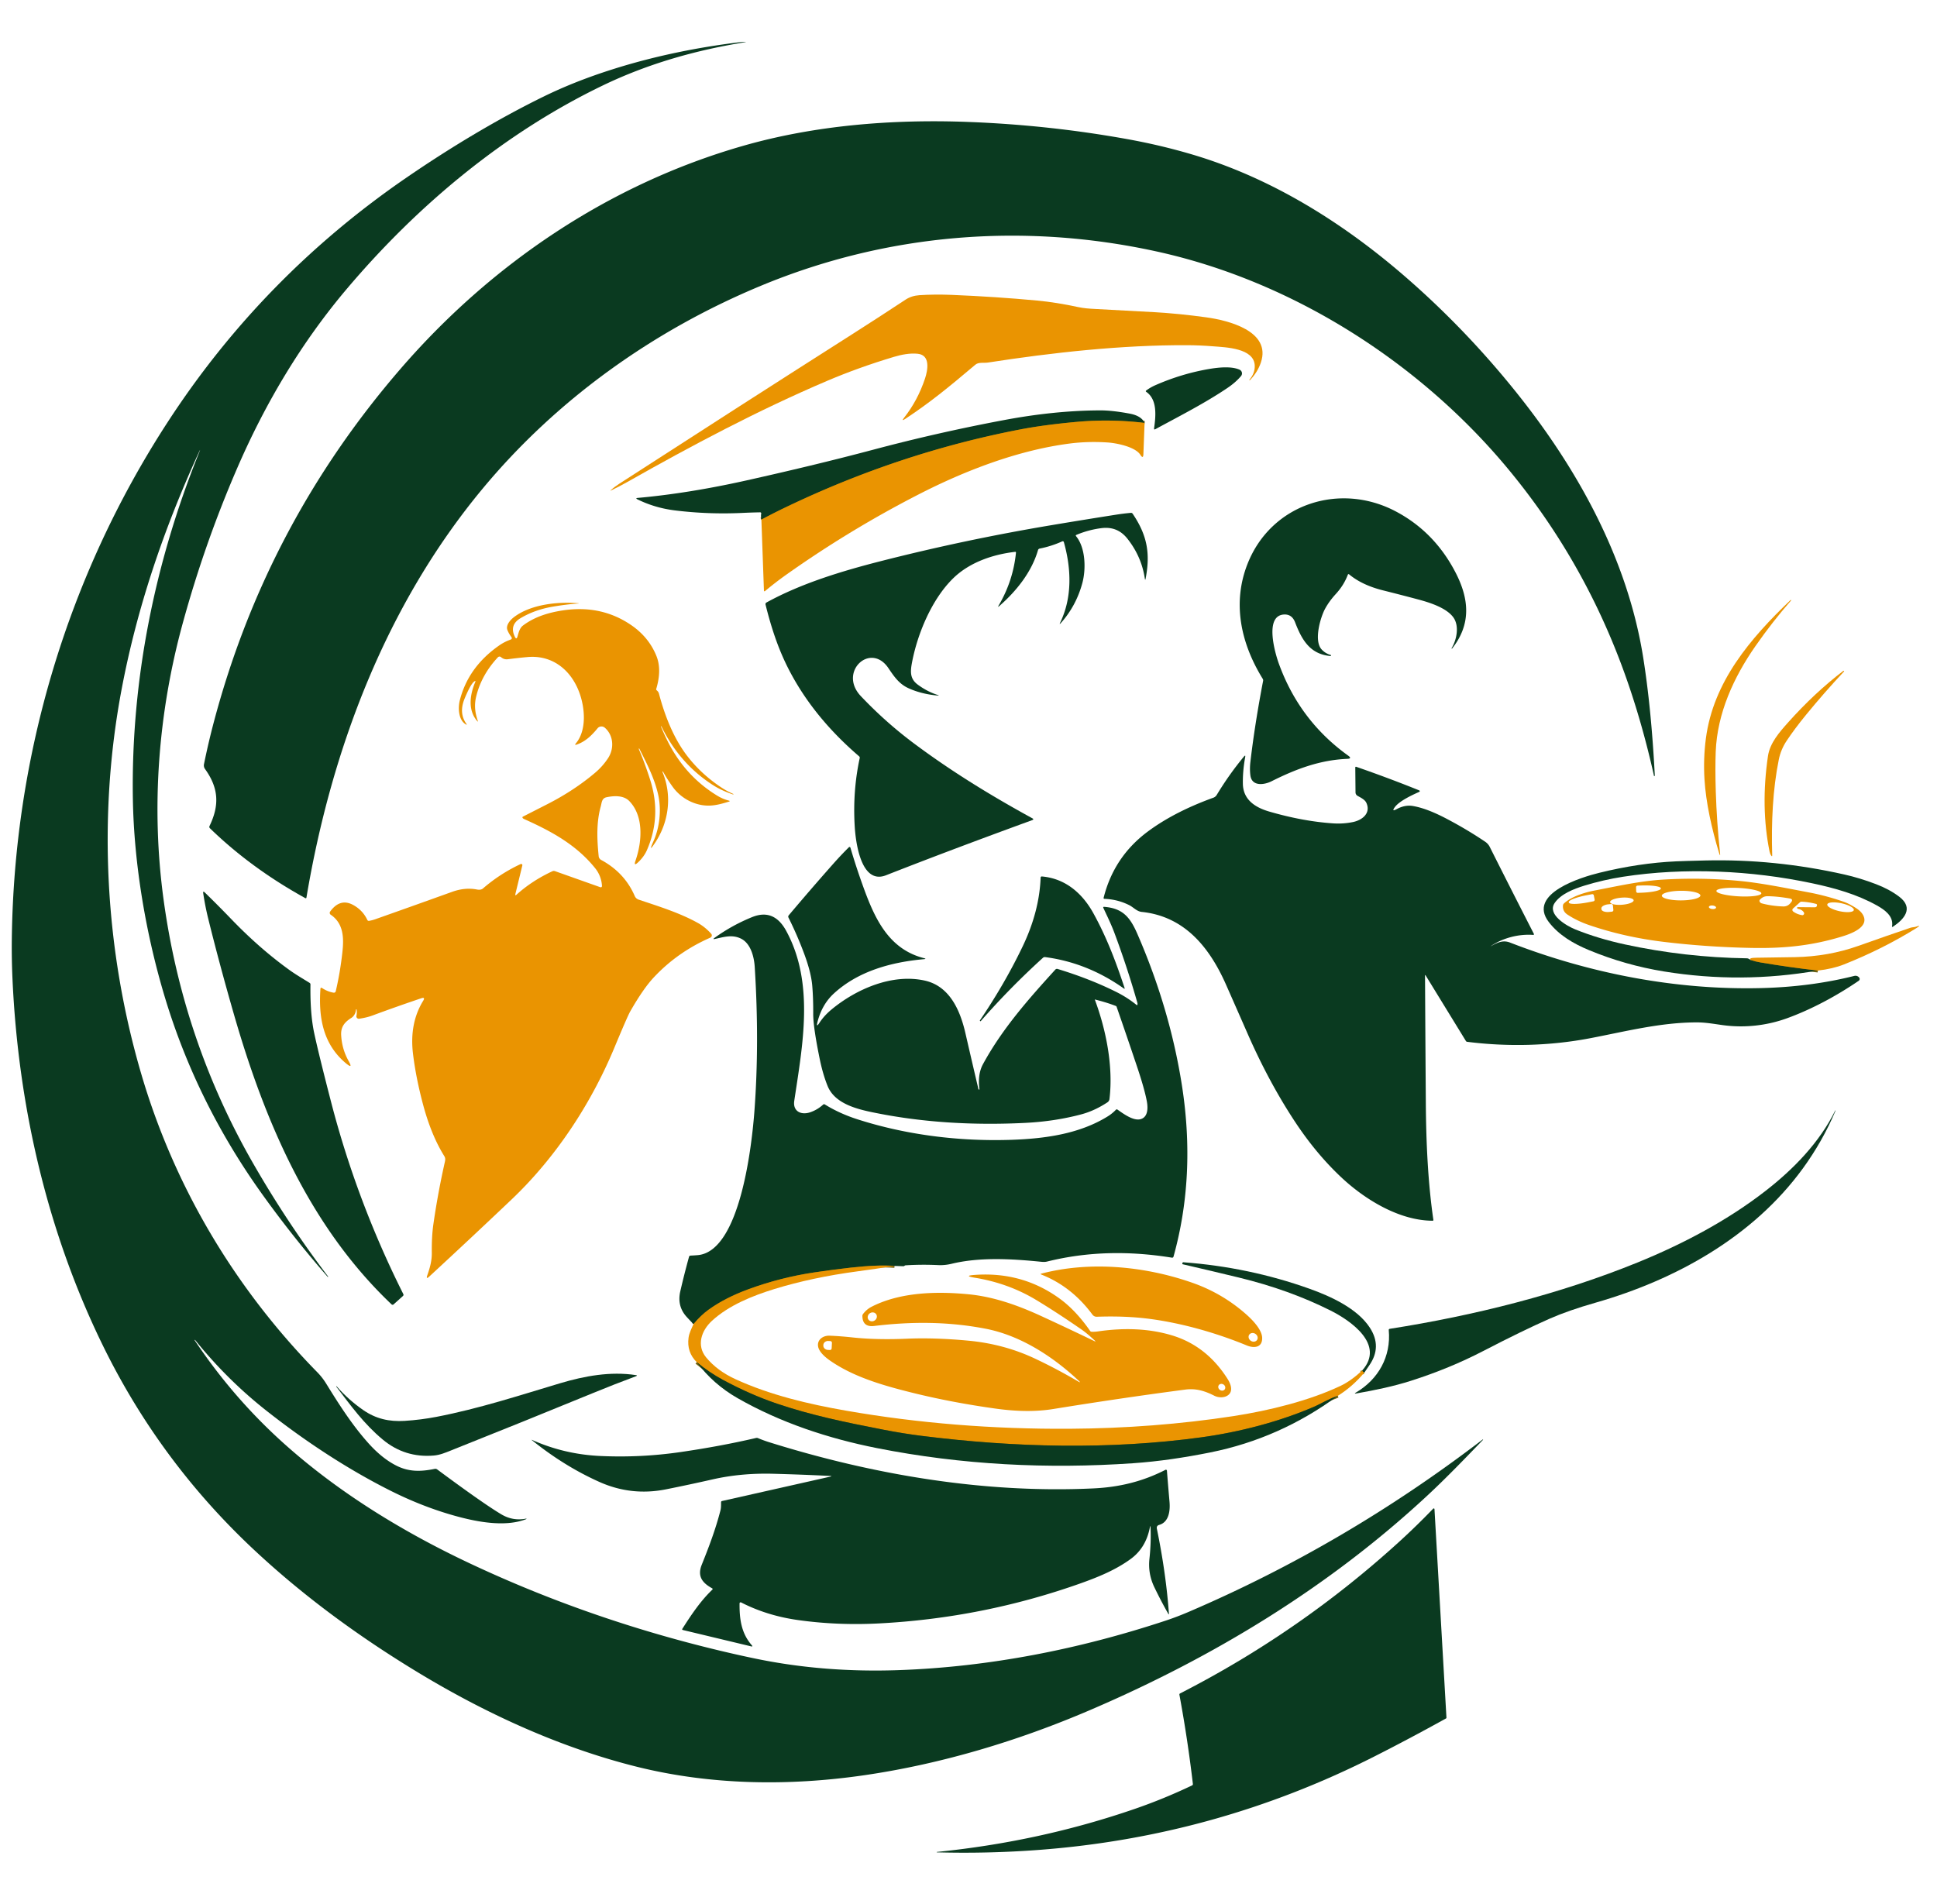 <?xml version="1.0" encoding="UTF-8" standalone="no"?>
<!DOCTYPE svg PUBLIC "-//W3C//DTD SVG 1.1//EN" "http://www.w3.org/Graphics/SVG/1.1/DTD/svg11.dtd">
<svg xmlns="http://www.w3.org/2000/svg" version="1.1" viewBox="0.00 0.00 1008.00 991.00">
<g stroke-width="2.00" fill="none" stroke-linecap="butt">
<path stroke="#7a6711" vector-effect="non-scaling-stroke" d="
  M 595.63 220.13
  Q 577.89 218.01 560.50 219.58
  Q 543.37 221.12 530.61 223.59
  Q 467.60 235.76 408.30 264.32
  Q 402.32 267.20 396.22 270.46"
/>
<path stroke="#7a6711" vector-effect="non-scaling-stroke" d="
  M 465.50 658.94
  Q 456.60 658.26 442.50 659.86
  Q 432.90 660.94 423.53 662.35
  Q 406.04 664.98 389.36 671.11
  Q 377.32 675.54 368.73 681.73
  Q 364.72 684.62 360.89 689.22"
/>
<path stroke="#7a6711" vector-effect="non-scaling-stroke" d="
  M 696.20 726.54
  Q 693.06 727.62 690.09 729.14
  Q 685.19 731.65 684.19 732.08
  C 666.03 739.96 645.05 745.44 625.05 748.17
  C 577.34 754.69 527.93 753.46 479.66 747.40
  Q 469.98 746.18 459.90 744.22
  C 438.92 740.15 421.93 736.57 404.34 730.63
  Q 390.53 725.96 376.20 718.25
  Q 369.16 714.46 362.57 709.03"
/>
<path stroke="#7a6711" vector-effect="non-scaling-stroke" d="
  M 709.99 714.46
  Q 709.02 714.08 708.87 713.37"
/>
<path stroke="#7a6711" vector-effect="non-scaling-stroke" d="
  M 911.13 499.73
  Q 913.60 500.53 916.02 500.94
  Q 930.95 503.47 946.00 505.19"
/>
</g>
<path fill="#0a3a20" d="
  M 103.29 236.39
  Q 105.00 232.14 103.10 236.30
  C 85.23 275.43 71.31 316.28 63.28 358.84
  C 50.81 424.92 54.57 494.63 73.62 559.38
  C 90.83 617.84 122.32 670.66 165.09 714.25
  Q 167.74 716.95 169.75 720.21
  C 176.44 731.08 183.45 742.02 191.85 751.35
  Q 198.84 759.13 206.23 762.87
  C 212.76 766.19 218.95 766.06 226.20 764.58
  Q 226.94 764.43 227.54 764.88
  Q 251.17 782.42 260.81 788.19
  Q 266.93 791.86 273.84 790.45
  Q 274.01 790.41 273.93 790.62
  Q 273.89 790.71 273.81 790.74
  C 263.94 794.62 250.93 792.64 240.47 790.00
  Q 221.68 785.24 202.80 775.73
  C 180.66 764.57 158.59 750.07 138.20 733.94
  Q 118.05 717.99 101.52 697.48
  Q 101.44 697.39 101.35 697.46
  L 101.34 697.46
  Q 101.24 697.54 101.31 697.64
  Q 121.44 727.85 148.19 751.76
  C 176.65 777.19 210.05 797.57 244.79 813.91
  Q 306.34 842.84 374.47 859.16
  Q 384.62 861.59 393.67 863.45
  Q 429.02 870.70 467.72 869.33
  C 514.87 867.67 561.71 858.44 606.77 843.51
  Q 612.47 841.62 618.66 838.97
  Q 699.93 804.14 771.55 749.30
  Q 771.66 749.22 771.74 749.31
  L 771.75 749.32
  Q 771.82 749.40 771.74 749.47
  C 762.23 759.32 752.48 769.47 742.66 778.58
  C 691.59 826.02 631.86 862.45 566.98 890.24
  C 529.83 906.16 490.07 918.14 450.00 924.00
  C 410.50 929.78 369.93 929.20 331.54 919.66
  C 292.02 909.83 253.56 892.26 218.58 871.17
  Q 168.68 841.08 131.20 805.78
  Q 83.18 760.53 54.01 701.34
  C 24.68 641.79 9.47 575.81 6.49 509.40
  Q 6.02 498.99 6.15 488.69
  C 7.32 393.46 35.05 300.19 87.02 220.08
  Q 136.33 144.05 211.62 92.39
  C 234.83 76.46 259.31 61.82 282.86 50.28
  Q 299.24 42.25 318.93 36.03
  Q 349.71 26.29 384.74 21.99
  Q 386.49 21.78 388.15 21.86
  A 0.03 0.03 0.0 0 1 388.15 21.92
  C 362.05 26.08 337.11 33.19 313.62 44.52
  C 262.58 69.14 217.62 106.53 180.76 150.03
  C 156.90 178.17 137.98 210.01 123.34 243.90
  Q 106.49 282.85 95.11 324.37
  C 82.30 371.11 78.59 420.18 85.10 468.08
  Q 95.08 541.52 131.45 605.07
  Q 149.27 636.20 170.72 664.42
  Q 170.80 664.53 170.70 664.62
  L 170.69 664.62
  Q 170.59 664.70 170.51 664.61
  Q 152.55 644.04 136.63 621.87
  Q 102.59 574.43 86.00 519.77
  C 75.98 486.74 69.69 449.81 69.14 415.67
  C 68.16 354.16 80.49 293.12 103.29 236.39
  Z"
/>
<path fill="#0a3a20" d="
  M 860.76 403.98
  Q 854.04 373.82 844.38 347.64
  Q 823.24 290.35 784.58 243.83
  C 738.73 188.66 672.66 146.38 601.84 130.88
  C 532.59 115.72 461.55 121.51 396.01 148.73
  C 340.03 171.98 289.72 207.90 251.10 254.42
  C 201.05 314.71 172.50 389.67 159.48 467.14
  Q 159.38 467.76 158.82 467.46
  Q 130.61 451.88 109.30 431.18
  Q 108.71 430.61 109.07 429.87
  C 114.30 419.02 113.75 410.11 106.69 400.28
  A 3.23 3.21 -57.4 0 1 106.15 397.78
  Q 108.29 387.25 110.91 377.23
  Q 138.00 273.64 208.17 192.29
  C 255.67 137.22 317.06 95.90 386.57 75.95
  C 423.98 65.21 464.39 61.96 504.04 63.48
  Q 546.07 65.08 586.83 72.45
  Q 603.89 75.54 620.07 80.31
  C 660.74 92.28 697.81 115.17 730.32 143.20
  Q 762.33 170.81 789.29 204.51
  C 821.22 244.43 846.90 291.03 855.07 342.02
  Q 859.32 368.56 861.15 403.69
  Q 861.15 403.79 861.08 403.84
  L 860.83 404.00
  Q 860.78 404.04 860.76 403.98
  Z"
/>
<path fill="#ea9401" d="
  M 652.96 190.32
  C 652.66 181.17 637.82 180.78 631.30 180.26
  Q 624.41 179.71 617.87 179.68
  C 583.85 179.52 547.64 183.51 514.15 188.71
  C 512.09 189.03 509.26 188.41 507.61 189.80
  C 493.33 201.86 484.03 209.48 471.10 218.03
  Q 468.84 219.52 470.51 217.40
  Q 477.57 208.44 481.37 197.04
  C 482.82 192.67 484.26 184.88 477.65 184.15
  C 473.58 183.70 469.11 184.58 465.17 185.76
  Q 446.68 191.31 430.35 198.28
  C 394.49 213.57 360.17 231.80 326.31 250.96
  Q 322.29 253.24 317.92 255.32
  Q 317.38 255.58 317.82 255.17
  Q 319.79 253.39 322.44 251.68
  Q 387.26 209.77 443.33 174.07
  Q 457.41 165.10 471.23 155.98
  Q 474.34 153.93 478.44 153.65
  Q 486.45 153.12 495.48 153.50
  Q 518.28 154.44 539.77 156.45
  Q 549.68 157.38 561.07 159.84
  C 564.11 160.49 566.97 160.67 570.03 160.83
  Q 586.66 161.71 600.51 162.48
  Q 613.64 163.22 627.81 165.19
  C 639.01 166.74 661.73 172.27 656.14 188.73
  Q 654.44 193.73 650.48 197.86
  Q 650.33 198.01 650.17 197.87
  L 650.16 197.86
  Q 650.08 197.79 650.15 197.71
  Q 653.10 194.29 652.96 190.32
  Z"
/>
<path fill="#0a3a20" d="
  M 600.58 222.90
  C 601.47 216.61 602.35 208.03 596.52 203.98
  Q 596.00 203.62 596.51 203.24
  Q 598.70 201.62 601.18 200.53
  Q 614.95 194.47 629.46 192.02
  C 634.03 191.25 640.87 190.51 645.09 192.45
  A 2.12 2.11 -57.8 0 1 645.83 195.73
  Q 643.09 199.01 638.71 201.97
  C 626.84 209.97 613.68 216.64 601.28 223.38
  Q 600.45 223.83 600.58 222.90
  Z"
/>
<path fill="#0a3a20" d="
  M 595.63 220.13
  Q 577.89 218.01 560.50 219.58
  Q 543.37 221.12 530.61 223.59
  Q 467.60 235.76 408.30 264.32
  Q 402.32 267.20 396.22 270.46
  Q 395.87 268.54 396.13 267.31
  A 0.53 0.52 -84.7 0 0 395.61 266.68
  Q 391.28 266.75 386.85 266.96
  Q 368.78 267.85 351.15 265.67
  Q 340.84 264.39 331.76 259.94
  Q 330.46 259.30 331.91 259.17
  Q 358.48 256.77 388.53 250.05
  C 410.62 245.11 432.69 239.86 454.56 234.04
  Q 488.35 225.05 522.72 218.61
  Q 548.89 213.70 572.44 213.61
  Q 578.73 213.58 587.94 215.31
  Q 593.97 216.45 595.63 220.13
  Z"
/>
<path fill="#ea9401" d="
  M 595.63 220.13
  L 595.02 236.35
  Q 594.92 239.09 593.46 236.77
  C 590.85 232.62 581.24 230.62 576.19 230.30
  Q 565.91 229.65 556.42 230.90
  C 529.55 234.42 502.07 245.00 477.83 257.46
  Q 442.32 275.70 409.63 298.81
  Q 403.57 303.09 398.07 307.71
  A 0.32 0.32 0.0 0 1 397.55 307.48
  L 396.22 270.46
  Q 402.32 267.20 408.30 264.32
  Q 467.60 235.76 530.61 223.59
  Q 543.37 221.12 560.50 219.58
  Q 577.89 218.01 595.63 220.13
  Z"
/>
<path fill="#0a3a20" d="
  M 701.38 299.20
  Q 699.33 304.64 695.07 309.27
  Q 691.77 312.87 689.65 316.71
  C 687.18 321.16 683.55 333.48 687.77 338.05
  Q 689.71 340.16 692.51 340.93
  Q 692.68 340.98 692.67 341.15
  Q 692.66 341.29 692.58 341.38
  Q 692.51 341.48 692.39 341.47
  C 681.64 340.54 677.42 332.92 673.96 323.94
  Q 672.32 319.66 668.23 319.86
  C 657.82 320.37 663.56 340.03 665.43 345.23
  Q 676.16 375.07 701.62 393.34
  Q 703.75 394.88 701.13 394.99
  C 686.82 395.60 674.47 400.26 661.70 406.66
  C 657.89 408.58 651.45 409.48 650.69 403.60
  Q 650.26 400.24 650.70 396.53
  Q 653.01 376.83 657.31 354.41
  A 1.52 1.51 -55.6 0 0 657.11 353.33
  C 645.48 334.51 641.27 313.58 649.22 293.47
  C 661.55 262.24 697.27 250.78 726.42 266.23
  Q 746.45 276.84 757.37 297.84
  C 764.57 311.67 765.72 324.85 755.66 337.57
  Q 755.57 337.68 755.45 337.60
  L 755.45 337.60
  Q 755.33 337.52 755.41 337.39
  C 758.12 332.90 759.58 325.56 756.11 321.09
  C 752.31 316.20 743.71 313.55 737.95 312.01
  Q 729.18 309.67 719.72 307.30
  Q 708.84 304.58 702.12 299.00
  Q 701.62 298.59 701.38 299.20
  Z"
/>
<path fill="#0a3a20" d="
  M 528.71 287.63
  A 0.36 0.36 0.0 0 0 528.31 287.24
  C 516.48 288.60 504.41 292.80 495.99 301.05
  C 484.88 311.93 477.46 329.85 474.62 344.74
  C 473.67 349.72 473.51 353.39 477.70 356.44
  Q 482.57 360.00 487.83 361.70
  Q 489.27 362.17 487.76 362.03
  Q 479.47 361.26 472.80 358.24
  C 467.86 356.02 465.22 352.07 462.31 347.76
  C 453.03 334.00 436.04 349.73 447.97 362.34
  Q 461.01 376.11 476.07 387.30
  C 495.39 401.68 515.62 414.10 537.22 425.93
  Q 538.26 426.50 537.14 426.90
  Q 494.22 442.57 461.11 455.58
  C 447.82 460.80 445.24 437.63 444.79 430.18
  Q 443.68 411.72 447.39 394.60
  A 0.96 0.95 26.1 0 0 447.07 393.67
  Q 423.05 373.06 410.33 348.18
  C 404.84 337.45 401.28 326.37 398.38 314.70
  A 0.97 0.97 0.0 0 1 398.85 313.62
  C 416.93 303.68 437.96 297.30 458.22 292.12
  Q 501.95 280.95 546.86 273.41
  Q 563.80 270.57 580.88 267.89
  Q 584.70 267.29 588.51 266.95
  A 1.00 0.98 69.9 0 1 589.41 267.38
  C 596.94 278.49 598.73 287.98 596.17 301.16
  Q 595.94 302.35 595.76 301.15
  Q 594.07 289.75 586.72 280.43
  C 583.16 275.92 578.65 274.19 573.07 274.92
  Q 566.32 275.80 560.06 278.45
  A 0.37 0.37 0.0 0 0 559.92 279.03
  C 565.03 285.19 565.15 296.41 563.25 303.46
  Q 560.06 315.29 552.13 324.22
  Q 551.06 325.43 551.76 323.98
  C 558.00 311.00 557.55 296.12 553.62 282.16
  A 0.60 0.60 0.0 0 0 552.79 281.78
  Q 547.15 284.34 541.02 285.55
  A 1.11 1.10 -87.3 0 0 540.18 286.32
  C 536.88 297.71 529.02 307.57 520.08 315.41
  Q 519.00 316.36 519.73 315.12
  Q 527.25 302.30 528.71 287.63
  Z"
/>
<path fill="#ea9401" d="
  M 932.08 312.54
  Q 922.44 323.52 913.55 336.26
  C 902.15 352.59 893.64 371.32 892.85 391.23
  Q 892.51 400.04 892.88 411.95
  Q 893.38 427.87 895.06 443.63
  Q 895.38 446.57 894.52 443.74
  C 890.82 431.47 887.75 417.99 887.00 405.61
  Q 886.35 394.95 887.72 384.44
  C 891.59 354.85 910.84 332.33 931.76 312.36
  Q 931.92 312.22 932.07 312.37
  L 932.08 312.37
  Q 932.16 312.45 932.08 312.54
  Z"
/>
<path fill="#ea9401" d="
  M 343.97 378.21
  Q 345.66 382.28 347.56 386.05
  Q 356.65 404.03 373.23 414.15
  Q 376.10 415.90 379.24 416.72
  Q 380.22 416.98 379.25 417.28
  C 376.11 418.24 372.89 419.18 369.55 419.32
  C 362.10 419.64 354.52 415.82 350.02 409.51
  Q 347.07 405.37 345.04 401.66
  Q 344.96 401.53 344.82 401.59
  L 344.82 401.60
  Q 344.68 401.66 344.74 401.81
  C 349.85 413.99 348.11 427.74 340.97 438.57
  Q 337.13 444.40 340.00 438.03
  C 343.36 430.58 344.20 421.54 342.58 413.99
  C 340.76 405.50 336.67 397.54 332.74 389.76
  Q 332.65 389.59 332.48 389.67
  L 332.47 389.67
  Q 332.36 389.73 332.41 389.85
  Q 335.72 397.60 338.42 406.17
  Q 344.33 424.92 336.64 442.54
  Q 335.16 445.93 332.04 448.87
  Q 329.61 451.16 330.71 448.00
  C 334.13 438.18 335.12 424.91 327.52 417.01
  C 324.55 413.91 319.58 414.16 315.68 414.97
  C 313.10 415.51 313.19 417.74 312.62 419.79
  C 310.29 428.13 310.67 437.08 311.55 445.69
  A 2.49 2.46 11.7 0 0 312.83 447.61
  Q 325.06 454.22 330.32 466.41
  A 3.40 3.38 87.5 0 0 332.34 468.27
  C 342.75 471.77 353.56 475.09 363.09 480.37
  Q 366.96 482.52 370.10 486.04
  A 1.28 1.27 -32.8 0 1 369.66 488.06
  Q 352.44 495.62 340.12 508.87
  Q 334.63 514.77 327.93 526.53
  Q 326.53 528.98 319.69 545.41
  C 307.54 574.58 289.28 602.42 266.29 624.28
  Q 245.02 644.49 223.38 664.47
  Q 221.56 666.16 222.37 663.81
  C 223.71 659.97 224.77 656.24 224.71 652.09
  Q 224.60 643.69 225.53 637.21
  Q 227.86 620.98 231.53 604.68
  C 231.77 603.58 231.80 602.74 231.19 601.75
  Q 224.44 590.91 220.22 575.17
  Q 216.42 561.01 214.91 548.39
  Q 213.03 532.65 220.20 520.95
  Q 221.48 518.85 219.15 519.64
  Q 205.82 524.14 193.89 528.57
  C 191.64 529.40 189.25 529.92 186.89 530.27
  A 1.25 1.25 0.0 0 1 185.48 528.79
  Q 185.81 527.18 185.58 525.48
  Q 185.57 525.37 185.46 525.37
  L 185.45 525.37
  Q 185.27 525.36 185.25 525.54
  C 185.14 527.20 184.28 528.94 182.85 529.83
  C 179.42 531.97 177.30 534.43 177.54 538.81
  Q 177.94 546.10 181.42 552.27
  Q 183.93 556.72 180.01 553.45
  C 168.12 543.52 165.69 529.67 166.76 514.57
  A 0.47 0.47 0.0 0 1 167.48 514.21
  Q 170.45 516.19 173.61 516.71
  A 0.98 0.98 0.0 0 0 174.72 515.97
  Q 177.03 506.16 178.19 495.51
  C 178.98 488.25 178.85 480.69 172.09 476.12
  A 1.16 1.15 35.0 0 1 171.80 474.49
  C 174.95 470.15 178.88 468.36 183.81 471.07
  Q 188.78 473.79 191.16 478.85
  A 0.82 0.81 73.0 0 0 192.03 479.32
  Q 193.71 479.04 195.26 478.49
  Q 214.37 471.74 235.30 464.21
  Q 241.97 461.81 248.15 463.00
  Q 250.24 463.40 251.32 462.47
  Q 260.25 454.74 270.94 449.76
  A 0.63 0.62 -5.7 0 1 271.82 450.47
  L 268.22 465.26
  Q 267.92 466.48 268.86 465.64
  Q 276.82 458.46 287.43 453.51
  A 1.85 1.80 41.8 0 1 288.83 453.45
  L 312.19 461.74
  Q 313.33 462.15 313.25 460.94
  C 313.05 457.69 311.79 454.49 309.74 451.95
  C 299.94 439.73 286.92 432.68 272.84 426.37
  Q 272.26 426.12 272.02 425.81
  Q 271.64 425.32 272.18 425.04
  Q 278.34 421.90 284.44 418.79
  Q 298.71 411.54 309.70 402.22
  Q 313.70 398.84 316.48 394.56
  C 319.73 389.54 319.28 382.68 314.71 378.77
  A 2.64 2.63 39.9 0 0 310.96 379.10
  C 307.95 382.77 304.70 385.97 300.16 387.55
  Q 298.76 388.04 299.71 386.90
  C 305.48 379.95 304.37 368.18 301.41 360.29
  C 297.06 348.66 287.36 340.84 274.50 342.01
  Q 269.53 342.46 264.29 343.14
  Q 262.25 343.40 260.72 342.05
  A 1.16 1.16 0.0 0 0 259.10 342.13
  Q 250.55 351.29 247.81 362.52
  C 246.72 366.94 247.17 370.87 248.59 375.08
  Q 248.91 376.00 248.27 375.26
  C 243.31 369.46 244.60 361.43 247.31 355.01
  Q 247.68 354.13 246.89 354.66
  C 245.04 355.88 242.78 361.27 241.88 363.38
  Q 238.63 371.02 242.67 376.72
  Q 243.25 377.54 242.38 377.03
  C 238.63 374.84 238.25 368.60 239.29 364.51
  Q 243.69 347.20 259.70 336.02
  Q 262.44 334.10 265.59 332.97
  Q 266.83 332.52 266.04 331.46
  Q 264.82 329.84 264.08 328.02
  C 263.03 325.46 265.61 322.64 267.46 321.23
  C 276.12 314.63 290.15 313.03 301.12 314.02
  A 0.05 0.05 0.0 0 1 301.12 314.12
  Q 294.63 314.57 287.37 315.83
  Q 278.16 317.43 270.84 321.80
  Q 264.99 325.30 267.90 331.40
  Q 268.75 333.20 269.31 331.29
  C 269.90 329.27 270.40 326.92 272.17 325.59
  C 278.32 320.97 285.56 318.82 293.07 317.70
  Q 312.85 314.76 328.32 325.27
  Q 337.62 331.59 341.60 341.45
  Q 344.48 348.58 341.51 358.57
  Q 341.37 359.05 341.77 359.35
  Q 342.66 360.03 342.93 361.09
  C 345.93 372.51 350.59 384.42 357.76 393.66
  Q 365.13 403.17 375.64 410.06
  Q 378.40 411.87 381.57 413.25
  Q 381.70 413.31 381.65 413.45
  L 381.65 413.46
  Q 381.60 413.57 381.49 413.53
  Q 375.57 411.58 370.89 408.57
  Q 353.62 397.45 344.18 378.07
  Q 344.14 377.99 344.05 378.03
  L 344.04 378.03
  Q 343.92 378.09 343.97 378.21
  Z"
/>
<path fill="#ea9401" d="
  M 929.79 385.54
  Q 926.75 390.09 925.68 395.34
  C 922.51 410.97 921.73 428.16 922.24 445.14
  Q 922.27 446.13 921.71 445.32
  Q 921.12 444.49 920.87 443.27
  Q 916.15 420.06 920.03 393.58
  C 921.03 386.75 925.97 381.14 930.51 376.05
  Q 944.26 360.65 959.28 349.17
  Q 959.42 349.07 959.52 349.21
  L 959.68 349.43
  Q 959.69 349.45 959.63 349.50
  Q 949.34 360.48 939.84 372.09
  Q 933.95 379.30 929.79 385.54
  Z"
/>
<path fill="#0a3a20" d="
  M 776.07 492.37
  C 779.22 490.64 782.09 489.18 785.81 490.62
  C 827.48 506.79 872.52 515.50 917.12 514.30
  Q 942.50 513.61 964.87 508.00
  Q 966.43 507.61 967.47 508.80
  A 1.16 1.15 52.5 0 1 967.25 510.52
  C 955.88 518.30 942.85 525.34 929.96 530.02
  C 919.37 533.86 907.88 535.13 896.62 533.61
  C 892.15 533.00 887.64 532.17 883.12 532.17
  C 864.12 532.16 845.82 536.92 827.47 540.42
  C 806.41 544.44 784.54 544.94 763.49 542.28
  A 0.87 0.87 0.0 0 1 762.85 541.87
  L 741.95 507.81
  Q 741.57 507.19 741.57 507.91
  Q 741.74 539.63 741.99 574.03
  C 742.13 594.34 743.06 615.38 745.91 634.91
  Q 745.99 635.42 745.47 635.41
  C 728.27 635.34 710.43 624.50 698.01 612.84
  Q 684.87 600.51 673.87 583.83
  Q 660.32 563.28 649.31 538.19
  Q 643.67 525.33 638.05 512.61
  C 629.44 493.12 616.47 476.97 594.11 474.66
  C 591.58 474.40 589.85 472.26 587.65 471.15
  Q 581.65 468.14 574.77 467.86
  Q 574.19 467.83 574.33 467.26
  Q 579.70 445.91 597.32 432.82
  C 607.66 425.14 619.71 419.45 631.42 415.22
  A 3.39 3.39 0.0 0 0 633.17 413.78
  Q 639.64 403.08 647.32 393.82
  Q 648.24 392.72 647.98 394.13
  Q 646.67 401.35 646.78 407.95
  C 646.92 416.34 653.28 420.32 660.46 422.42
  Q 677.90 427.50 693.59 428.57
  Q 698.98 428.94 704.07 427.89
  C 708.92 426.89 713.50 423.28 711.05 417.91
  C 710.25 416.16 708.11 415.19 706.43 414.23
  A 2.06 2.05 -75.6 0 1 705.40 412.48
  L 705.28 399.45
  A 0.35 0.34 9.0 0 1 705.74 399.12
  Q 722.44 404.91 738.26 411.29
  Q 739.47 411.78 738.28 412.31
  C 734.72 413.90 728.21 416.94 725.85 420.14
  Q 723.99 422.67 726.76 421.19
  Q 731.14 418.83 735.23 419.53
  C 741.35 420.58 747.82 423.52 753.44 426.51
  Q 763.74 431.97 772.83 438.10
  Q 774.42 439.17 775.25 440.82
  Q 786.73 463.68 798.14 485.95
  Q 798.53 486.69 797.69 486.63
  C 790.16 486.11 782.11 488.26 776.04 492.31
  Q 775.36 492.76 776.07 492.37
  Z"
/>
<path fill="#0a3a20" d="
  M 465.50 658.94
  Q 456.60 658.26 442.50 659.86
  Q 432.90 660.94 423.53 662.35
  Q 406.04 664.98 389.36 671.11
  Q 377.32 675.54 368.73 681.73
  Q 364.72 684.62 360.89 689.22
  Q 359.09 687.37 357.44 685.58
  Q 352.23 679.95 354.01 672.19
  Q 356.09 663.14 358.56 654.21
  Q 358.73 653.58 359.39 653.56
  Q 361.26 653.48 363.13 653.32
  C 385.48 651.31 391.39 594.63 392.61 578.12
  Q 395.23 542.77 392.76 503.35
  C 392.42 497.99 390.67 491.03 385.52 488.53
  C 380.99 486.35 376.79 487.70 372.15 488.72
  Q 370.61 489.06 371.89 488.14
  Q 380.98 481.60 391.34 477.39
  C 399.49 474.07 405.17 477.26 409.12 484.51
  C 423.97 511.73 417.66 544.00 413.33 573.00
  C 412.51 578.46 416.87 580.51 421.47 579.01
  Q 425.28 577.76 428.33 574.98
  Q 428.76 574.59 429.25 574.89
  Q 436.89 579.61 445.98 582.54
  C 471.34 590.72 499.16 594.26 526.76 593.28
  C 544.12 592.66 561.88 590.15 576.50 581.07
  Q 578.79 579.65 580.68 577.68
  Q 581.08 577.26 581.56 577.59
  C 584.53 579.66 589.80 583.62 593.60 582.53
  C 597.50 581.41 597.42 576.56 596.81 573.29
  Q 595.61 566.81 591.64 554.99
  Q 586.38 539.33 581.07 524.04
  A 0.73 0.71 -89.3 0 0 580.67 523.62
  Q 575.76 521.73 569.80 520.26
  A 0.05 0.05 0.0 0 0 569.74 520.32
  C 575.63 536.13 579.41 555.17 577.36 572.06
  A 2.42 2.40 -13.4 0 1 576.28 573.80
  C 572.07 576.57 567.52 578.76 562.67 580.05
  Q 548.92 583.71 533.56 584.48
  Q 490.99 586.61 454.09 578.98
  C 445.20 577.15 434.30 574.23 430.67 565.26
  Q 428.24 559.25 426.61 551.38
  Q 423.15 534.55 423.19 527.68
  Q 423.24 519.56 422.68 513.01
  Q 422.08 506.07 418.42 496.26
  Q 414.85 486.69 410.30 477.58
  A 1.04 1.04 0.0 0 1 410.44 476.45
  Q 422.19 462.52 433.40 449.87
  Q 437.50 445.23 441.76 441.00
  A 0.48 0.47 59.8 0 1 442.55 441.21
  Q 445.53 451.41 449.43 462.14
  C 455.37 478.50 462.67 494.11 480.84 498.74
  Q 482.34 499.13 480.80 499.27
  C 463.90 500.78 446.66 505.45 433.97 517.10
  Q 427.77 522.78 425.43 531.90
  Q 424.57 535.25 426.46 532.35
  Q 428.87 528.66 432.69 525.48
  C 445.59 514.79 464.39 506.61 481.31 510.43
  C 494.33 513.36 499.72 526.16 502.37 537.68
  Q 505.87 552.90 509.19 566.99
  Q 509.23 567.14 509.39 567.12
  L 509.64 567.08
  Q 509.71 567.07 509.70 567.00
  C 509.13 562.56 509.36 557.94 511.50 553.98
  C 521.63 535.31 535.59 519.65 549.20 504.68
  A 1.12 1.12 0.0 0 1 550.36 504.36
  Q 567.04 509.43 580.77 516.26
  Q 586.65 519.18 591.48 523.12
  A 0.26 0.26 0.0 0 0 591.90 522.98
  Q 592.02 522.49 591.88 521.98
  Q 586.63 503.54 579.93 485.59
  C 578.31 481.24 576.18 476.89 574.21 472.66
  Q 573.88 471.97 574.64 472.03
  C 584.37 472.77 588.17 477.61 591.86 486.08
  Q 608.79 524.99 615.05 564.88
  Q 622.41 611.90 610.70 654.05
  Q 610.51 654.75 609.79 654.63
  C 587.78 651.07 566.28 651.36 544.93 656.65
  C 543.69 656.96 542.66 656.86 541.43 656.74
  C 525.86 655.18 509.57 654.35 495.26 657.81
  Q 491.69 658.67 488.27 658.51
  Q 479.68 658.10 471.34 658.62
  Q 470.97 658.64 470.69 658.88
  A 0.94 0.93 26.1 0 1 470.07 659.09
  L 465.50 658.94
  Z"
/>
<path fill="#0a3a20" d="
  M 911.13 499.73
  Q 913.60 500.53 916.02 500.94
  Q 930.95 503.47 946.00 505.19
  Q 906.03 512.17 865.97 505.67
  Q 845.79 502.39 826.90 494.56
  C 818.72 491.17 811.18 486.73 805.96 479.91
  C 794.58 465.03 823.32 456.51 832.26 454.31
  Q 852.93 449.22 872.16 448.35
  Q 876.65 448.15 887.36 447.89
  Q 923.45 447.01 959.79 455.19
  Q 967.80 456.99 976.24 460.21
  Q 983.22 462.86 988.32 466.73
  C 996.17 472.68 990.79 478.60 985.06 482.38
  Q 984.52 482.74 984.62 482.10
  C 985.44 476.86 980.81 473.60 976.77 471.33
  C 966.39 465.51 954.75 462.24 942.99 459.75
  C 911.47 453.05 876.57 451.41 844.64 456.36
  Q 834.31 457.96 824.46 461.00
  C 818.94 462.71 812.17 465.33 808.99 470.09
  C 805.00 476.10 815.46 482.03 819.66 483.73
  Q 831.61 488.56 845.65 491.60
  Q 876.83 498.34 909.12 498.82
  Q 909.61 498.83 910.03 499.08
  L 911.13 499.73
  Z"
/>
<path fill="#0a3a20" d="
  M 543.88 498.19
  A 1.40 1.38 27.5 0 0 542.75 498.54
  Q 525.39 514.31 510.32 531.57
  Q 510.28 531.62 510.23 531.58
  L 509.99 531.39
  Q 509.83 531.27 509.95 531.10
  Q 523.01 511.82 532.24 492.50
  Q 540.86 474.44 541.53 456.87
  Q 541.56 456.16 542.26 456.22
  C 554.48 457.29 563.30 465.04 569.01 475.40
  C 576.01 488.10 580.77 500.81 585.20 514.18
  Q 585.46 514.96 584.78 514.48
  Q 565.83 501.06 543.88 498.19
  Z"
/>
<path fill="#ea9401" d="
  M 963.38 471.19
  C 965.89 472.63 968.69 474.16 969.84 476.97
  C 972.33 483.01 962.45 486.28 958.47 487.50
  C 942.65 492.32 928.16 493.73 911.43 493.41
  Q 888.22 492.96 865.80 490.26
  Q 845.26 487.79 826.92 481.50
  Q 820.68 479.36 815.67 476.04
  Q 813.08 474.32 813.36 471.28
  A 1.63 1.62 -18.8 0 1 813.87 470.25
  C 817.96 466.53 824.75 464.51 829.90 463.52
  C 841.93 461.19 853.84 458.51 865.78 457.83
  Q 885.96 456.67 905.31 458.55
  C 916.96 459.68 929.53 462.29 941.39 464.53
  Q 950.23 466.20 959.05 469.24
  Q 961.39 470.04 963.38 471.19
  Z
  M 851.39 461.80
  L 851.46 463.97
  A 0.79 0.79 0.0 0 0 852.28 464.74
  L 854.23 464.67
  A 10.14 1.84 -2.0 0 0 864.30 462.48
  L 864.29 462.40
  A 10.14 1.84 -2.0 0 0 854.10 460.91
  L 852.15 460.98
  A 0.79 0.79 0.0 0 0 851.39 461.80
  Z
  M 916.583 465.013
  A 11.71 2.18 3.1 0 0 905.008 462.203
  A 11.71 2.18 3.1 0 0 893.197 463.747
  A 11.71 2.18 3.1 0 0 904.772 466.557
  A 11.71 2.18 3.1 0 0 916.583 465.013
  Z
  M 884.87 466.118
  A 10.03 2.50 -0.3 0 0 874.827 463.67
  A 10.03 2.50 -0.3 0 0 864.81 466.223
  A 10.03 2.50 -0.3 0 0 874.853 468.67
  A 10.03 2.50 -0.3 0 0 884.87 466.118
  Z
  M 829.83 468.23
  L 829.41 466.07
  A 0.79 0.79 0.0 0 0 828.49 465.44
  L 825.54 466.01
  A 9.67 1.78 -10.9 0 0 816.38 469.58
  L 816.42 469.80
  A 9.67 1.78 -10.9 0 0 826.25 469.72
  L 829.20 469.15
  A 0.79 0.79 0.0 0 0 829.83 468.23
  Z
  M 915.86 468.30
  Q 915.47 468.74 915.70 469.28
  A 1.67 1.67 0.0 0 0 916.78 470.21
  Q 921.96 471.61 927.90 471.82
  Q 930.24 471.91 931.72 470.09
  L 932.05 469.69
  Q 933.40 468.03 931.29 467.66
  Q 925.00 466.56 919.88 466.49
  Q 917.49 466.46 915.86 468.30
  Z
  M 850.132 468.619
  A 6.14 1.85 -4.4 0 0 843.868 467.245
  A 6.14 1.85 -4.4 0 0 837.888 469.561
  A 6.14 1.85 -4.4 0 0 844.152 470.935
  A 6.14 1.85 -4.4 0 0 850.132 468.619
  Z
  M 935.25 472.28
  Q 935.26 472.17 935.38 472.17
  Q 940.48 472.25 944.38 472.25
  Q 945.51 472.25 945.55 471.10
  A 0.59 0.58 8.6 0 0 945.11 470.51
  Q 941.29 469.50 937.48 469.34
  A 1.03 0.97 24.2 0 0 936.76 469.59
  L 933.08 472.89
  A 1.01 1.01 0.0 0 0 933.15 474.45
  Q 935.10 475.91 937.77 476.35
  A 0.93 0.93 0.0 0 0 938.72 474.94
  Q 937.77 473.43 935.64 473.07
  A 0.48 0.47 6.6 0 1 935.24 472.57
  L 935.25 472.28
  Z
  M 964.703 473.718
  A 7.05 2.12 12.1 0 0 958.254 470.167
  A 7.05 2.12 12.1 0 0 950.917 470.762
  A 7.05 2.12 12.1 0 0 957.366 474.313
  A 7.05 2.12 12.1 0 0 964.703 473.718
  Z
  M 839.58 473.63
  L 839.35 471.31
  A 0.83 0.83 0.0 0 0 838.44 470.56
  L 836.95 470.71
  A 3.81 1.82 -5.6 0 0 833.34 472.89
  L 833.37 473.25
  A 3.81 1.82 -5.6 0 0 837.34 474.69
  L 838.83 474.54
  A 0.83 0.83 0.0 0 0 839.58 473.63
  Z
  M 893.022 472.426
  A 1.87 0.92 5.4 0 0 891.247 471.334
  A 1.87 0.92 5.4 0 0 889.298 472.074
  A 1.87 0.92 5.4 0 0 891.073 473.166
  A 1.87 0.92 5.4 0 0 893.022 472.426
  Z"
/>
<path fill="#0a3a20" d="
  M 203.78 678.96
  C 161.17 638.54 137.85 584.05 121.64 527.67
  Q 114.15 501.64 108.33 478.06
  Q 106.78 471.79 105.76 465.00
  Q 105.54 463.54 106.60 464.57
  Q 113.56 471.35 120.55 478.61
  Q 135.00 493.60 150.39 504.74
  C 153.85 507.25 157.45 509.32 161.09 511.59
  Q 161.57 511.89 161.56 512.46
  Q 161.33 527.62 163.53 537.85
  Q 165.81 548.52 172.31 573.66
  C 181.25 608.21 193.91 641.76 209.89 673.60
  A 0.82 0.82 0.0 0 1 209.70 674.58
  L 204.81 678.97
  A 0.76 0.76 0.0 0 1 203.78 678.96
  Z"
/>
<path fill="#ea9401" d="
  M 946.00 505.19
  Q 930.95 503.47 916.02 500.94
  Q 913.60 500.53 911.13 499.73
  Q 909.57 498.56 914.00 498.51
  Q 924.00 498.40 934.00 498.21
  Q 951.47 497.89 967.10 492.34
  Q 982.95 486.71 994.20 482.91
  C 995.07 482.62 996.28 482.63 996.92 482.40
  Q 1000.35 481.18 997.25 483.11
  Q 979.69 494.02 959.54 502.02
  Q 953.74 504.32 946.00 505.19
  Z"
/>
<path fill="#0a3a20" d="
  M 938.21 608.17
  C 912.34 643.75 872.02 666.15 830.27 678.08
  Q 816.11 682.12 806.40 686.41
  Q 792.12 692.71 771.89 703.21
  Q 754.39 712.29 734.38 718.68
  C 725.11 721.65 715.46 723.63 705.78 725.32
  Q 704.40 725.57 705.61 724.85
  C 717.24 718.00 723.98 706.14 722.70 692.33
  Q 722.65 691.77 723.20 691.68
  C 767.27 684.77 811.79 673.59 852.33 657.08
  C 875.91 647.47 899.04 635.24 918.85 619.82
  C 933.39 608.51 946.87 594.65 955.06 578.02
  Q 955.17 577.80 955.17 578.05
  Q 955.17 578.21 955.10 578.36
  Q 948.43 594.11 938.21 608.17
  Z"
/>
<path fill="#0a3a20" d="
  M 709.99 714.46
  Q 709.02 714.08 708.87 713.37
  C 720.97 699.81 702.73 687.33 692.39 682.15
  Q 670.81 671.32 644.67 664.98
  Q 630.57 661.56 615.50 658.08
  Q 615.18 658.01 615.26 657.69
  L 615.36 657.33
  Q 615.45 657.01 615.79 657.03
  Q 649.95 659.58 681.36 670.78
  C 692.62 674.79 706.31 681.08 712.82 691.03
  Q 719.36 701.00 712.50 710.78
  Q 711.22 712.62 709.99 714.46
  Z"
/>
<path fill="#ea9401" d="
  M 465.50 658.94
  Q 455.62 660.51 446.30 661.75
  Q 422.78 664.88 403.02 670.95
  C 391.61 674.46 379.27 679.41 370.44 687.56
  C 365.00 692.59 362.32 700.31 367.47 706.56
  Q 373.21 713.53 382.82 717.93
  C 400.89 726.19 420.72 730.88 440.71 734.35
  Q 496.54 744.06 556.53 743.70
  Q 600.61 743.43 641.85 737.11
  C 660.65 734.22 681.68 728.98 697.76 721.29
  Q 703.07 718.75 708.87 713.37
  Q 709.02 714.08 709.99 714.46
  Q 703.86 721.78 696.20 726.54
  Q 693.06 727.62 690.09 729.14
  Q 685.19 731.65 684.19 732.08
  C 666.03 739.96 645.05 745.44 625.05 748.17
  C 577.34 754.69 527.93 753.46 479.66 747.40
  Q 469.98 746.18 459.90 744.22
  C 438.92 740.15 421.93 736.57 404.34 730.63
  Q 390.53 725.96 376.20 718.25
  Q 369.16 714.46 362.57 709.03
  Q 357.30 703.81 358.32 696.29
  C 358.65 693.85 359.85 691.57 360.89 689.22
  Q 364.72 684.62 368.73 681.73
  Q 377.32 675.54 389.36 671.11
  Q 406.04 664.98 423.53 662.35
  Q 432.90 660.94 442.50 659.86
  Q 456.60 658.26 465.50 658.94
  Z"
/>
<path fill="#ea9401" d="
  M 568.52 684.31
  C 561.58 674.94 552.93 667.79 541.91 663.43
  Q 541.17 663.13 541.94 662.94
  C 567.34 656.28 596.04 659.11 620.54 667.72
  Q 636.49 673.32 648.98 684.56
  C 651.85 687.14 656.69 692.11 656.82 696.33
  C 656.98 701.55 652.50 701.85 648.84 700.34
  C 632.59 693.64 614.86 688.72 598.58 686.54
  Q 585.96 684.86 570.76 685.39
  A 2.67 2.65 -19.0 0 1 568.52 684.31
  Z
  M 654.168 697.455
  A 2.45 2.16 33.3 0 0 653.306 694.305
  A 2.45 2.16 33.3 0 0 650.072 694.765
  A 2.45 2.16 33.3 0 0 650.934 697.915
  A 2.45 2.16 33.3 0 0 654.168 697.455
  Z"
/>
<path fill="#ea9401" d="
  M 569.65 697.73
  C 567.43 695.67 565.26 693.73 562.77 692.00
  Q 549.97 683.15 539.35 676.73
  Q 524.85 667.96 507.41 665.10
  Q 500.99 664.05 507.48 663.60
  Q 532.16 661.88 551.54 676.02
  Q 559.84 682.07 567.28 692.75
  Q 567.58 693.18 568.10 693.20
  Q 569.74 693.26 571.37 693.02
  Q 592.56 689.93 609.65 695.01
  Q 627.93 700.44 638.92 717.92
  C 640.43 720.33 641.83 724.03 639.19 726.13
  C 637.23 727.69 634.10 727.60 631.92 726.50
  C 627.05 724.03 622.43 722.57 616.79 723.31
  Q 583.18 727.73 548.11 733.42
  Q 534.98 735.55 518.23 733.22
  Q 495.29 730.03 475.11 725.03
  C 459.79 721.24 444.28 716.81 431.93 708.20
  C 429.50 706.51 426.13 703.68 425.71 700.71
  C 425.22 697.19 428.50 695.12 431.66 695.25
  Q 437.19 695.46 443.55 696.15
  Q 455.98 697.50 472.00 696.82
  Q 486.51 696.20 504.01 697.85
  Q 522.43 699.58 538.48 707.12
  Q 549.59 712.34 560.99 719.02
  Q 562.87 720.13 561.28 718.63
  C 548.04 706.19 531.12 695.13 512.84 691.61
  C 493.76 687.93 474.67 687.80 454.93 690.19
  Q 448.84 690.93 448.78 684.95
  Q 448.78 684.41 449.11 683.97
  Q 450.99 681.52 453.48 680.23
  C 468.33 672.58 487.32 672.06 504.17 673.71
  C 516.93 674.96 529.41 679.32 541.43 684.84
  Q 555.29 691.22 569.45 698.04
  Q 570.55 698.57 569.65 697.73
  Z
  M 455.952 684.066
  A 2.45 2.25 -34.4 0 0 452.659 683.593
  A 2.45 2.25 -34.4 0 0 451.909 686.834
  A 2.45 2.25 -34.4 0 0 455.201 687.307
  A 2.45 2.25 -34.4 0 0 455.952 684.066
  Z
  M 432.79 701.84
  L 432.93 699.00
  A 0.91 0.91 0.0 0 0 432.06 698.05
  L 431.04 698.00
  A 2.47 2.20 2.8 0 0 428.47 700.07
  L 428.46 700.33
  A 2.47 2.20 2.8 0 0 430.82 702.65
  L 431.83 702.70
  A 0.91 0.91 0.0 0 0 432.79 701.84
  Z
  M 637.35 723.171
  A 1.89 1.69 34.9 0 0 636.767 720.704
  A 1.89 1.69 34.9 0 0 634.25 721.009
  A 1.89 1.69 34.9 0 0 634.833 723.476
  A 1.89 1.69 34.9 0 0 637.35 723.171
  Z"
/>
<path fill="#0a3a20" d="
  M 696.20 726.54
  Q 666.05 748.75 629.75 756.03
  C 616.51 758.68 603.06 760.72 589.52 761.65
  C 545.26 764.69 500.66 762.54 456.37 753.77
  C 431.13 748.77 406.18 740.55 383.77 727.73
  Q 371.13 720.50 362.57 709.03
  Q 369.16 714.46 376.20 718.25
  Q 390.53 725.96 404.34 730.63
  C 421.93 736.57 438.92 740.15 459.90 744.22
  Q 469.98 746.18 479.66 747.40
  C 527.93 753.46 577.34 754.69 625.05 748.17
  C 645.05 745.44 666.03 739.96 684.19 732.08
  Q 685.19 731.65 690.09 729.14
  Q 693.06 727.62 696.20 726.54
  Z"
/>
<path fill="#0a3a20" d="
  M 175.02 721.80
  Q 174.92 721.67 175.05 721.57
  L 175.05 721.56
  Q 175.11 721.52 175.16 721.57
  Q 181.23 728.54 188.97 733.93
  C 195.61 738.54 202.58 740.09 210.56 739.59
  Q 219.00 739.06 227.15 737.49
  C 249.36 733.21 270.41 726.30 291.53 719.99
  C 304.10 716.24 317.64 713.74 330.87 715.76
  Q 332.06 715.94 330.93 716.36
  Q 319.66 720.56 308.47 725.16
  Q 273.78 739.41 234.76 754.96
  C 231.83 756.13 228.95 757.36 225.77 757.63
  Q 210.72 758.92 199.18 749.32
  C 189.38 741.18 182.56 731.65 175.02 721.80
  Z"
/>
<path fill="#0a3a20" d="
  M 598.38 795.05
  Q 596.33 805.63 588.52 811.39
  C 580.78 817.08 571.70 820.82 562.55 824.08
  Q 511.66 842.19 457.39 845.02
  Q 435.65 846.15 415.08 843.24
  Q 399.06 840.96 385.68 834.10
  A 0.56 0.56 0.0 0 0 384.86 834.59
  C 384.79 842.69 385.73 850.07 391.19 856.33
  Q 391.98 857.23 390.82 856.95
  L 355.29 848.43
  A 0.38 0.37 23.5 0 1 355.06 847.86
  C 359.69 840.59 364.53 833.34 370.65 827.49
  Q 371.12 827.04 370.55 826.72
  C 365.57 823.96 362.74 820.56 365.19 814.46
  C 368.95 805.09 372.34 796.19 374.89 786.29
  C 375.28 784.81 375.21 783.42 375.24 781.94
  Q 375.25 781.42 375.76 781.30
  L 431.93 768.65
  Q 433.40 768.32 431.90 768.25
  Q 417.44 767.52 402.25 767.12
  Q 385.61 766.69 370.82 770.05
  Q 358.38 772.87 346.54 775.23
  Q 328.55 778.82 311.89 771.36
  Q 293.63 763.18 276.91 749.72
  Q 276.35 749.27 277.00 749.56
  Q 293.66 756.98 312.24 757.86
  Q 333.31 758.85 354.08 755.83
  Q 375.15 752.76 393.47 748.48
  Q 393.96 748.37 394.43 748.56
  Q 397.31 749.77 400.25 750.69
  C 454.60 767.70 512.34 777.43 569.03 774.74
  C 582.59 774.10 594.76 771.10 606.50 765.07
  A 0.53 0.52 74.3 0 1 607.26 765.50
  Q 607.92 773.97 608.60 781.65
  C 609.00 786.14 608.41 792.26 603.25 793.73
  Q 601.70 794.18 602.03 795.75
  Q 606.76 818.76 608.29 839.81
  Q 608.36 840.72 607.91 839.93
  Q 604.17 833.35 600.72 826.19
  Q 597.32 819.14 598.16 811.38
  Q 599.08 802.77 598.72 795.07
  Q 598.65 793.65 598.38 795.05
  Z"
/>
<path fill="#0a3a20" d="
  M 620.36 929.33
  A 0.73 0.72 74.3 0 0 620.77 928.59
  Q 618.05 905.33 613.76 882.16
  Q 613.68 881.68 614.11 881.46
  Q 676.79 849.39 728.55 802.12
  Q 737.33 794.10 745.82 785.28
  A 0.39 0.39 0.0 0 1 746.49 785.53
  L 752.72 894.03
  A 0.50 0.49 74.2 0 1 752.46 894.50
  Q 732.99 905.28 714.92 914.42
  Q 632.83 955.93 540.89 962.89
  Q 514.35 964.90 487.53 964.18
  Q 487.45 964.18 487.45 964.10
  L 487.45 964.09
  Q 487.44 963.98 487.55 963.97
  Q 541.13 958.59 590.61 941.53
  Q 605.62 936.36 620.36 929.33
  Z"
/>
</svg>
